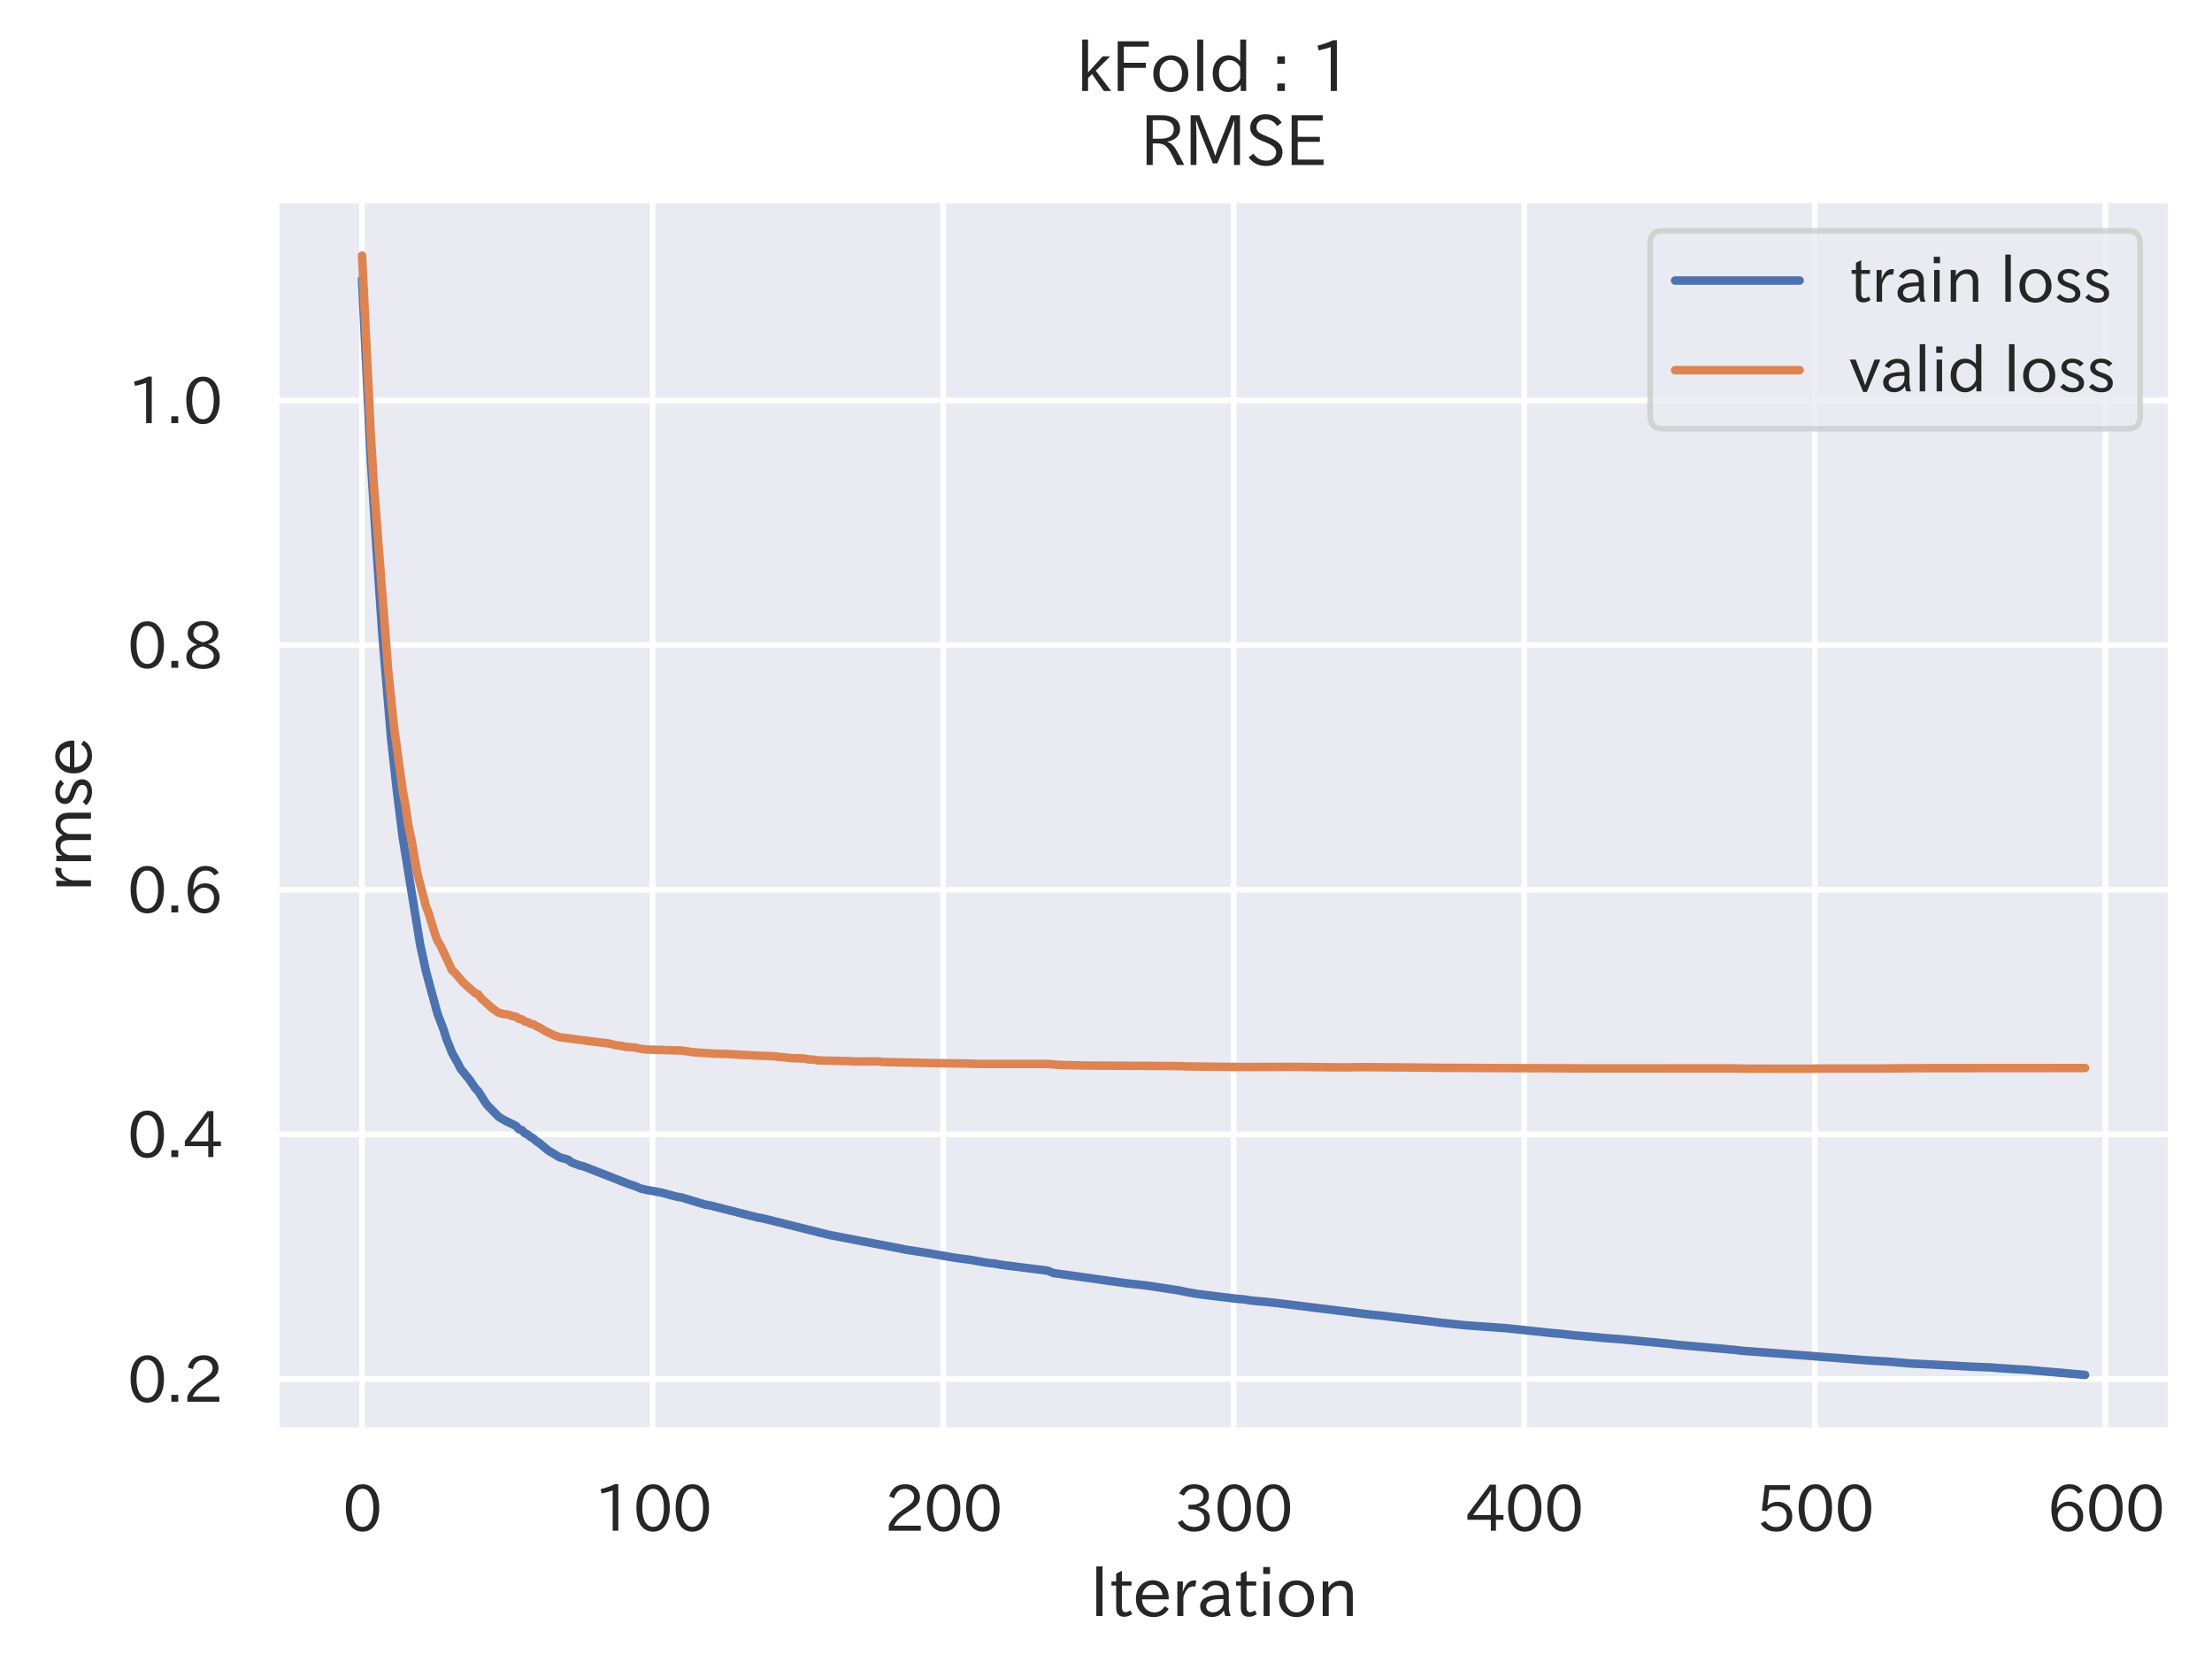 <?xml version="1.0" encoding="utf-8" standalone="no"?>
<!DOCTYPE svg PUBLIC "-//W3C//DTD SVG 1.1//EN"
  "http://www.w3.org/Graphics/SVG/1.1/DTD/svg11.dtd">
<svg xmlns:xlink="http://www.w3.org/1999/xlink" width="390.732pt" height="294.994pt" viewBox="0 0 390.732 294.994" xmlns="http://www.w3.org/2000/svg" version="1.1">
 <defs>
  <style type="text/css">*{stroke-linejoin: round; stroke-linecap: butt}</style>
 </defs>
 <g id="figure_1">
  <g id="patch_1">
   <path d="M 0 294.994 
L 390.732 294.994 
L 390.732 0 
L 0 0 
z
" style="fill: #ffffff"/>
  </g>
  <g id="axes_1">
   <g id="patch_2">
    <path d="M 48.732 252.695 
L 383.532 252.695 
L 383.532 35.255 
L 48.732 35.255 
z
" style="fill: #eaeaf2"/>
   </g>
   <g id="matplotlib.axis_1">
    <g id="xtick_1">
     <g id="line2d_1">
      <path d="M 63.95 252.695 
L 63.95 35.255 
" clip-path="url(#p78bb9ef972)" style="fill: none; stroke: #ffffff; stroke-linecap: round"/>
     </g>
     <g id="text_1">
      <!-- 0 -->
      <g style="fill: #262626" transform="translate(60.486 270.435)scale(0.11 -0.11)">
       <defs>
        <path id="IPAexGothic-30" d="M 2038 4725 
Q 2881 4725 3334 3944 
Q 3694 3325 3694 2344 
Q 3694 1372 3334 741 
Q 2888 -31 2016 -31 
Q 1147 -31 700 741 
Q 341 1372 341 2350 
Q 341 3713 1000 4334 
Q 1419 4725 2038 4725 
z
M 2016 4266 
Q 1516 4266 1228 3759 
Q 934 3247 934 2344 
Q 934 1456 1222 947 
Q 1513 447 2016 447 
Q 2619 447 2909 1153 
Q 3100 1622 3100 2375 
Q 3100 3256 2806 3759 
Q 2509 4266 2016 4266 
z
" transform="scale(0.016)"/>
       </defs>
       <use xlink:href="#IPAexGothic-30"/>
      </g>
     </g>
    </g>
    <g id="xtick_2">
     <g id="line2d_2">
      <path d="M 115.276 252.695 
L 115.276 35.255 
" clip-path="url(#p78bb9ef972)" style="fill: none; stroke: #ffffff; stroke-linecap: round"/>
     </g>
     <g id="text_2">
      <!-- 100 -->
      <g style="fill: #262626" transform="translate(104.884 270.435)scale(0.11 -0.11)">
       <defs>
        <path id="IPAexGothic-31" d="M 2463 63 
L 1900 63 
L 1900 4103 
Q 1372 3922 788 3797 
L 684 4231 
Q 1519 4441 2106 4731 
L 2463 4731 
L 2463 63 
z
" transform="scale(0.016)"/>
       </defs>
       <use xlink:href="#IPAexGothic-31"/>
       <use xlink:href="#IPAexGothic-30" x="62.988"/>
       <use xlink:href="#IPAexGothic-30" x="125.977"/>
      </g>
     </g>
    </g>
    <g id="xtick_3">
     <g id="line2d_3">
      <path d="M 166.602 252.695 
L 166.602 35.255 
" clip-path="url(#p78bb9ef972)" style="fill: none; stroke: #ffffff; stroke-linecap: round"/>
     </g>
     <g id="text_3">
      <!-- 200 -->
      <g style="fill: #262626" transform="translate(156.21 270.435)scale(0.11 -0.11)">
       <defs>
        <path id="IPAexGothic-32" d="M 3659 63 
L 447 63 
L 447 594 
Q 825 1475 1894 2203 
L 2072 2322 
Q 2619 2697 2791 2906 
Q 2988 3153 2988 3444 
Q 2988 3772 2756 4003 
Q 2500 4259 2084 4259 
Q 1250 4259 991 3328 
L 497 3506 
Q 853 4725 2116 4725 
Q 2806 4725 3216 4316 
Q 3575 3947 3575 3425 
Q 3575 3038 3344 2722 
Q 3131 2416 2366 1938 
L 2231 1856 
Q 1256 1253 978 569 
L 3659 569 
L 3659 63 
z
" transform="scale(0.016)"/>
       </defs>
       <use xlink:href="#IPAexGothic-32"/>
       <use xlink:href="#IPAexGothic-30" x="62.988"/>
       <use xlink:href="#IPAexGothic-30" x="125.977"/>
      </g>
     </g>
    </g>
    <g id="xtick_4">
     <g id="line2d_4">
      <path d="M 217.928 252.695 
L 217.928 35.255 
" clip-path="url(#p78bb9ef972)" style="fill: none; stroke: #ffffff; stroke-linecap: round"/>
     </g>
     <g id="text_4">
      <!-- 300 -->
      <g style="fill: #262626" transform="translate(207.536 270.435)scale(0.11 -0.11)">
       <defs>
        <path id="IPAexGothic-33" d="M 2381 2419 
Q 3506 2216 3506 1278 
Q 3506 716 3128 356 
Q 2709 -31 1944 -31 
Q 797 -31 288 881 
L 756 1131 
Q 1109 441 1938 441 
Q 2425 441 2694 691 
Q 2950 928 2950 1291 
Q 2950 1719 2566 1978 
Q 2216 2213 1644 2213 
L 1363 2213 
L 1363 2669 
L 1656 2669 
Q 2231 2669 2534 2888 
Q 2859 3119 2859 3509 
Q 2859 3934 2494 4138 
Q 2259 4278 1931 4278 
Q 1238 4278 903 3578 
L 434 3803 
Q 897 4725 1938 4725 
Q 2597 4725 3006 4394 
Q 3416 4069 3416 3534 
Q 3416 3028 3019 2706 
Q 2763 2500 2381 2444 
L 2381 2419 
z
" transform="scale(0.016)"/>
       </defs>
       <use xlink:href="#IPAexGothic-33"/>
       <use xlink:href="#IPAexGothic-30" x="62.988"/>
       <use xlink:href="#IPAexGothic-30" x="125.977"/>
      </g>
     </g>
    </g>
    <g id="xtick_5">
     <g id="line2d_5">
      <path d="M 269.254 252.695 
L 269.254 35.255 
" clip-path="url(#p78bb9ef972)" style="fill: none; stroke: #ffffff; stroke-linecap: round"/>
     </g>
     <g id="text_5">
      <!-- 400 -->
      <g style="fill: #262626" transform="translate(258.862 270.435)scale(0.11 -0.11)">
       <defs>
        <path id="IPAexGothic-34" d="M 3813 1159 
L 3059 1159 
L 3059 63 
L 2547 63 
L 2547 1159 
L 197 1159 
L 197 1672 
L 2456 4678 
L 3059 4678 
L 3059 1634 
L 3813 1634 
L 3813 1159 
z
M 2578 4109 
L 2559 4109 
Q 2278 3656 2003 3284 
L 759 1634 
L 2547 1634 
L 2547 3144 
Q 2547 3481 2578 4109 
z
" transform="scale(0.016)"/>
       </defs>
       <use xlink:href="#IPAexGothic-34"/>
       <use xlink:href="#IPAexGothic-30" x="62.988"/>
       <use xlink:href="#IPAexGothic-30" x="125.977"/>
      </g>
     </g>
    </g>
    <g id="xtick_6">
     <g id="line2d_6">
      <path d="M 320.58 252.695 
L 320.58 35.255 
" clip-path="url(#p78bb9ef972)" style="fill: none; stroke: #ffffff; stroke-linecap: round"/>
     </g>
     <g id="text_6">
      <!-- 500 -->
      <g style="fill: #262626" transform="translate(310.188 270.435)scale(0.11 -0.11)">
       <defs>
        <path id="IPAexGothic-35" d="M 1178 2603 
Q 1634 2963 2172 2963 
Q 2816 2963 3241 2528 
Q 3638 2113 3638 1497 
Q 3638 938 3297 513 
Q 2869 -31 2031 -31 
Q 959 -31 469 784 
L 938 1028 
Q 1309 434 2013 434 
Q 2466 434 2769 716 
Q 3081 1013 3081 1503 
Q 3081 1966 2806 2241 
Q 2519 2528 2056 2528 
Q 1406 2528 1072 2028 
L 591 2091 
L 884 4634 
L 3406 4634 
L 3406 4153 
L 1341 4153 
L 1134 2603 
L 1178 2603 
z
" transform="scale(0.016)"/>
       </defs>
       <use xlink:href="#IPAexGothic-35"/>
       <use xlink:href="#IPAexGothic-30" x="62.988"/>
       <use xlink:href="#IPAexGothic-30" x="125.977"/>
      </g>
     </g>
    </g>
    <g id="xtick_7">
     <g id="line2d_7">
      <path d="M 371.906 252.695 
L 371.906 35.255 
" clip-path="url(#p78bb9ef972)" style="fill: none; stroke: #ffffff; stroke-linecap: round"/>
     </g>
     <g id="text_7">
      <!-- 600 -->
      <g style="fill: #262626" transform="translate(361.514 270.435)scale(0.11 -0.11)">
       <defs>
        <path id="IPAexGothic-36" d="M 1056 2328 
Q 1509 2981 2234 2981 
Q 2906 2981 3316 2513 
Q 3675 2106 3675 1522 
Q 3675 884 3272 434 
Q 2853 -31 2178 -31 
Q 1375 -31 922 581 
Q 481 1178 481 2228 
Q 481 3425 1013 4109 
Q 1494 4725 2272 4725 
Q 3191 4725 3609 4025 
L 3150 3775 
Q 2894 4266 2300 4266 
Q 1119 4266 1031 2328 
L 1056 2328 
z
M 2141 2547 
Q 1684 2547 1384 2206 
Q 1116 1900 1116 1541 
Q 1116 1156 1353 844 
Q 1672 428 2159 428 
Q 2669 428 2941 844 
Q 3125 1128 3125 1503 
Q 3125 1944 2881 2228 
Q 2600 2547 2141 2547 
z
" transform="scale(0.016)"/>
       </defs>
       <use xlink:href="#IPAexGothic-36"/>
       <use xlink:href="#IPAexGothic-30" x="62.988"/>
       <use xlink:href="#IPAexGothic-30" x="125.977"/>
      </g>
     </g>
    </g>
    <g id="text_8">
     <!-- Iteration -->
     <g style="fill: #262626" transform="translate(192.44 285.514)scale(0.12 -0.12)">
      <defs>
       <path id="IPAexGothic-49" d="M 1203 63 
L 634 63 
L 634 4634 
L 1203 4634 
L 1203 63 
z
" transform="scale(0.016)"/>
       <path id="IPAexGothic-74" d="M 2125 241 
Q 1769 -6 1397 -6 
Q 653 -6 653 831 
L 653 2859 
L 219 2859 
L 219 3250 
L 653 3250 
L 653 3966 
L 1178 4228 
L 1178 3250 
L 2063 3250 
L 2063 2859 
L 1178 2859 
L 1178 906 
Q 1178 416 1513 416 
Q 1738 416 1941 588 
L 2125 241 
z
" transform="scale(0.016)"/>
       <path id="IPAexGothic-65" d="M 863 1594 
Q 891 1041 1209 722 
Q 1534 397 1997 397 
Q 2606 397 2963 966 
L 3322 728 
Q 2869 -31 1931 -31 
Q 1222 -31 766 422 
Q 306 884 306 1641 
Q 306 2444 788 2925 
Q 1216 3353 1856 3353 
Q 2459 3353 2866 2956 
Q 3322 2494 3322 1722 
L 3322 1594 
L 863 1594 
z
M 2756 1997 
Q 2709 2431 2450 2681 
Q 2194 2938 1844 2938 
Q 1438 2938 1150 2591 
Q 953 2356 894 1997 
L 2756 1997 
z
" transform="scale(0.016)"/>
       <path id="IPAexGothic-72" d="M 2309 3316 
L 2213 2769 
Q 2106 2791 2022 2791 
Q 1653 2791 1413 2444 
Q 1113 2006 1113 1675 
L 1113 63 
L 563 63 
L 563 3250 
L 1081 3250 
L 1056 2303 
L 1069 2303 
Q 1422 3341 2097 3341 
Q 2206 3341 2309 3316 
z
" transform="scale(0.016)"/>
       <path id="IPAexGothic-61" d="M 3156 63 
L 2672 63 
Q 2559 303 2531 556 
L 2509 556 
Q 2147 -25 1428 -25 
Q 934 -25 622 288 
Q 347 563 347 959 
Q 347 1947 2050 1997 
L 2478 2009 
L 2478 2175 
Q 2478 2509 2288 2700 
Q 2088 2900 1775 2900 
Q 1238 2900 969 2378 
L 494 2597 
Q 938 3328 1788 3328 
Q 2375 3328 2691 3000 
Q 2984 2706 2984 2169 
L 2984 997 
Q 2984 400 3156 63 
z
M 2491 1625 
L 2141 1619 
Q 903 1591 903 953 
Q 903 728 1050 581 
Q 1231 403 1525 403 
Q 1934 403 2234 703 
Q 2491 969 2491 1344 
L 2491 1625 
z
" transform="scale(0.016)"/>
       <path id="IPAexGothic-69" d="M 1178 3928 
L 550 3928 
L 550 4569 
L 1178 4569 
L 1178 3928 
z
M 1138 63 
L 588 63 
L 588 3250 
L 1138 3250 
L 1138 63 
z
" transform="scale(0.016)"/>
       <path id="IPAexGothic-6f" d="M 1919 3341 
Q 2594 3341 3056 2888 
Q 3531 2413 3531 1638 
Q 3531 888 3066 422 
Q 2609 -31 1919 -31 
Q 1228 -31 781 416 
Q 313 881 313 1656 
Q 313 2413 788 2888 
Q 1241 3341 1919 3341 
z
M 1919 2919 
Q 1519 2919 1241 2631 
Q 888 2278 888 1650 
Q 888 1031 1234 684 
Q 1516 403 1919 403 
Q 2331 403 2609 691 
Q 2956 1038 2956 1672 
Q 2956 2269 2603 2631 
Q 2316 2919 1919 2919 
z
" transform="scale(0.016)"/>
       <path id="IPAexGothic-6e" d="M 3328 63 
L 2778 63 
L 2778 2041 
Q 2778 2853 2106 2853 
Q 1428 2853 1113 2041 
L 1113 63 
L 563 63 
L 563 3250 
L 1075 3250 
L 1075 2675 
Q 1525 3316 2222 3316 
Q 3328 3316 3328 2072 
L 3328 63 
z
" transform="scale(0.016)"/>
      </defs>
      <use xlink:href="#IPAexGothic-49"/>
      <use xlink:href="#IPAexGothic-74" x="28.906"/>
      <use xlink:href="#IPAexGothic-65" x="63.525"/>
      <use xlink:href="#IPAexGothic-72" x="120.41"/>
      <use xlink:href="#IPAexGothic-61" x="157.422"/>
      <use xlink:href="#IPAexGothic-74" x="212.402"/>
      <use xlink:href="#IPAexGothic-69" x="247.021"/>
      <use xlink:href="#IPAexGothic-6f" x="274.023"/>
      <use xlink:href="#IPAexGothic-6e" x="334.424"/>
     </g>
    </g>
   </g>
   <g id="matplotlib.axis_2">
    <g id="ytick_1">
     <g id="line2d_8">
      <path d="M 48.732 243.536 
L 383.532 243.536 
" clip-path="url(#p78bb9ef972)" style="fill: none; stroke: #ffffff; stroke-linecap: round"/>
     </g>
     <g id="text_9">
      <!-- 0.2 -->
      <g style="fill: #262626" transform="translate(22.469 247.656)scale(0.11 -0.11)">
       <defs>
        <path id="IPAexGothic-2e" d="M 1184 63 
L 494 63 
L 494 753 
L 1184 753 
L 1184 63 
z
" transform="scale(0.016)"/>
       </defs>
       <use xlink:href="#IPAexGothic-30"/>
       <use xlink:href="#IPAexGothic-2e" x="62.988"/>
       <use xlink:href="#IPAexGothic-32" x="89.404"/>
      </g>
     </g>
    </g>
    <g id="ytick_2">
     <g id="line2d_9">
      <path d="M 48.732 200.331 
L 383.532 200.331 
" clip-path="url(#p78bb9ef972)" style="fill: none; stroke: #ffffff; stroke-linecap: round"/>
     </g>
     <g id="text_10">
      <!-- 0.4 -->
      <g style="fill: #262626" transform="translate(22.469 204.451)scale(0.11 -0.11)">
       <use xlink:href="#IPAexGothic-30"/>
       <use xlink:href="#IPAexGothic-2e" x="62.988"/>
       <use xlink:href="#IPAexGothic-34" x="89.404"/>
      </g>
     </g>
    </g>
    <g id="ytick_3">
     <g id="line2d_10">
      <path d="M 48.732 157.126 
L 383.532 157.126 
" clip-path="url(#p78bb9ef972)" style="fill: none; stroke: #ffffff; stroke-linecap: round"/>
     </g>
     <g id="text_11">
      <!-- 0.6 -->
      <g style="fill: #262626" transform="translate(22.469 161.246)scale(0.11 -0.11)">
       <use xlink:href="#IPAexGothic-30"/>
       <use xlink:href="#IPAexGothic-2e" x="62.988"/>
       <use xlink:href="#IPAexGothic-36" x="89.404"/>
      </g>
     </g>
    </g>
    <g id="ytick_4">
     <g id="line2d_11">
      <path d="M 48.732 113.921 
L 383.532 113.921 
" clip-path="url(#p78bb9ef972)" style="fill: none; stroke: #ffffff; stroke-linecap: round"/>
     </g>
     <g id="text_12">
      <!-- 0.8 -->
      <g style="fill: #262626" transform="translate(22.469 118.041)scale(0.11 -0.11)">
       <defs>
        <path id="IPAexGothic-38" d="M 2541 2425 
Q 3700 2031 3700 1197 
Q 3700 541 3100 197 
Q 2663 -56 2016 -56 
Q 1366 -56 928 197 
Q 347 531 347 1178 
Q 347 1988 1409 2381 
L 1409 2400 
Q 481 2734 481 3509 
Q 481 4100 981 4456 
Q 1406 4756 2019 4756 
Q 2703 4756 3131 4403 
Q 3553 4069 3553 3566 
Q 3553 2706 2541 2444 
L 2541 2425 
z
M 2022 2625 
Q 2997 2856 2997 3528 
Q 2997 3916 2675 4150 
Q 2413 4347 2016 4347 
Q 1606 4347 1331 4128 
Q 1050 3897 1050 3522 
Q 1050 3150 1350 2925 
Q 1494 2809 1722 2722 
Q 1984 2616 2022 2625 
z
M 1978 2209 
Q 922 1931 922 1216 
Q 922 775 1313 556 
Q 1606 391 2009 391 
Q 2575 391 2881 697 
Q 3106 922 3106 1250 
Q 3106 1594 2794 1850 
Q 2609 1994 2350 2100 
Q 2047 2222 1978 2209 
z
" transform="scale(0.016)"/>
       </defs>
       <use xlink:href="#IPAexGothic-30"/>
       <use xlink:href="#IPAexGothic-2e" x="62.988"/>
       <use xlink:href="#IPAexGothic-38" x="89.404"/>
      </g>
     </g>
    </g>
    <g id="ytick_5">
     <g id="line2d_12">
      <path d="M 48.732 70.716 
L 383.532 70.716 
" clip-path="url(#p78bb9ef972)" style="fill: none; stroke: #ffffff; stroke-linecap: round"/>
     </g>
     <g id="text_13">
      <!-- 1.0 -->
      <g style="fill: #262626" transform="translate(22.469 74.835)scale(0.11 -0.11)">
       <use xlink:href="#IPAexGothic-31"/>
       <use xlink:href="#IPAexGothic-2e" x="62.988"/>
       <use xlink:href="#IPAexGothic-30" x="89.404"/>
      </g>
     </g>
    </g>
    <g id="text_14">
     <!-- rmse -->
     <g style="fill: #262626" transform="translate(16.189 157.607)rotate(-90)scale(0.12 -0.12)">
      <defs>
       <path id="IPAexGothic-6d" d="M 5022 63 
L 4472 63 
L 4472 2059 
Q 4472 2869 3847 2869 
Q 3550 2869 3303 2594 
Q 3128 2397 3059 2103 
L 3059 63 
L 2509 63 
L 2509 2066 
Q 2509 2869 1919 2869 
Q 1606 2869 1369 2594 
Q 1113 2306 1113 2041 
L 1113 63 
L 563 63 
L 563 3250 
L 1075 3250 
L 1075 2700 
Q 1391 3316 2028 3316 
Q 2725 3316 2956 2647 
Q 3303 3316 3953 3316 
Q 4478 3316 4772 2944 
Q 5022 2638 5022 2072 
L 5022 63 
z
" transform="scale(0.016)"/>
       <path id="IPAexGothic-73" d="M 2234 2547 
Q 1938 2931 1484 2931 
Q 891 2931 891 2475 
Q 891 2153 1531 1944 
L 1741 1875 
Q 2650 1578 2650 894 
Q 2650 434 2272 172 
Q 1972 -31 1497 -31 
Q 766 -31 256 503 
L 603 819 
Q 997 397 1516 397 
Q 2131 397 2131 875 
Q 2131 1238 1453 1478 
L 1234 1553 
Q 378 1853 378 2431 
Q 378 2797 628 3047 
Q 928 3347 1453 3347 
Q 2156 3347 2606 2859 
L 2234 2547 
z
" transform="scale(0.016)"/>
      </defs>
      <use xlink:href="#IPAexGothic-72"/>
      <use xlink:href="#IPAexGothic-6d" x="37.012"/>
      <use xlink:href="#IPAexGothic-73" x="124.121"/>
      <use xlink:href="#IPAexGothic-65" x="170.312"/>
     </g>
    </g>
   </g>
   <g id="line2d_13">
    <path d="M 63.95 49.308 
L 65.49 81.102 
L 66.516 97.049 
L 67.543 112.078 
L 69.083 130.406 
L 70.109 139.661 
L 71.136 147.904 
L 74.215 166.816 
L 75.242 171.492 
L 76.268 175.326 
L 77.295 179.054 
L 78.321 181.741 
L 78.834 183.367 
L 79.861 185.959 
L 80.888 187.794 
L 81.401 188.794 
L 82.941 190.683 
L 83.967 192.205 
L 84.48 192.702 
L 85.507 194.362 
L 86.02 195.111 
L 88.073 197.214 
L 89.1 197.837 
L 91.153 198.84 
L 91.666 199.413 
L 92.179 199.574 
L 92.693 200.129 
L 93.206 200.351 
L 93.719 200.788 
L 94.232 201.055 
L 94.746 201.543 
L 95.259 201.847 
L 96.799 203.15 
L 98.852 204.38 
L 100.391 204.826 
L 100.905 205.266 
L 102.444 205.843 
L 102.958 205.933 
L 105.011 206.739 
L 111.17 209.14 
L 112.196 209.469 
L 113.223 209.915 
L 114.249 210.145 
L 116.816 210.614 
L 119.382 211.299 
L 120.409 211.477 
L 124.515 212.723 
L 125.541 212.904 
L 126.568 213.168 
L 133.753 214.995 
L 134.78 215.174 
L 146.585 218.117 
L 158.903 220.464 
L 159.93 220.685 
L 164.036 221.316 
L 165.576 221.588 
L 168.655 222.123 
L 171.221 222.456 
L 174.301 223.001 
L 175.841 223.17 
L 176.867 223.368 
L 182.513 224.077 
L 185.079 224.41 
L 186.106 224.83 
L 198.937 226.625 
L 202.53 227.025 
L 208.176 227.88 
L 209.716 228.203 
L 211.256 228.474 
L 213.309 228.741 
L 218.441 229.363 
L 219.981 229.501 
L 221.008 229.683 
L 223.574 229.909 
L 225.114 230.068 
L 228.193 230.445 
L 242.051 232.157 
L 244.618 232.408 
L 246.157 232.611 
L 248.211 232.85 
L 251.29 233.192 
L 254.37 233.579 
L 258.989 234.058 
L 266.175 234.573 
L 273.874 235.392 
L 275.927 235.575 
L 277.98 235.81 
L 282.086 236.164 
L 283.112 236.274 
L 286.705 236.544 
L 294.917 237.328 
L 296.457 237.509 
L 302.103 238.008 
L 304.156 238.181 
L 306.722 238.422 
L 307.749 238.557 
L 313.908 239.004 
L 329.819 240.239 
L 333.412 240.449 
L 337.518 240.796 
L 344.19 241.129 
L 347.783 241.335 
L 351.889 241.504 
L 352.916 241.597 
L 356.509 241.826 
L 358.048 241.909 
L 360.101 242.095 
L 368.314 242.812 
L 368.314 242.812 
" clip-path="url(#p78bb9ef972)" style="fill: none; stroke: #4c72b0; stroke-width: 1.5; stroke-linecap: round"/>
   </g>
   <g id="line2d_14">
    <path d="M 63.95 45.139 
L 65.49 76.566 
L 66.003 85.126 
L 68.569 118.333 
L 69.596 128.364 
L 71.136 139.584 
L 71.649 142.413 
L 72.162 145.934 
L 72.675 148.241 
L 73.702 154.147 
L 75.242 160.06 
L 75.755 161.384 
L 76.781 164.801 
L 77.295 166.17 
L 77.808 166.976 
L 79.861 171.364 
L 80.374 171.817 
L 81.914 173.609 
L 83.967 175.414 
L 84.48 175.619 
L 84.994 176.311 
L 87.047 178.139 
L 88.073 178.842 
L 89.1 179.109 
L 89.613 179.14 
L 90.639 179.479 
L 91.153 179.536 
L 91.666 179.954 
L 92.179 180.006 
L 92.693 180.396 
L 93.206 180.513 
L 93.719 180.799 
L 94.232 180.894 
L 94.746 181.234 
L 95.259 181.437 
L 96.285 182.075 
L 97.825 182.812 
L 98.852 183.176 
L 102.444 183.644 
L 107.577 184.292 
L 108.604 184.55 
L 109.63 184.691 
L 110.657 184.893 
L 112.196 184.998 
L 113.223 185.242 
L 114.249 185.348 
L 120.409 185.53 
L 122.462 185.826 
L 126.054 186.069 
L 128.107 186.124 
L 133.24 186.4 
L 136.833 186.542 
L 137.859 186.682 
L 138.373 186.696 
L 139.399 186.841 
L 140.939 186.903 
L 141.966 186.93 
L 142.992 187.117 
L 143.505 187.114 
L 144.532 187.275 
L 150.178 187.402 
L 151.204 187.467 
L 155.31 187.445 
L 155.824 187.552 
L 158.903 187.616 
L 166.089 187.772 
L 167.629 187.777 
L 170.708 187.82 
L 172.761 187.89 
L 185.079 187.897 
L 187.132 188.064 
L 191.752 188.172 
L 194.318 188.192 
L 208.176 188.27 
L 209.716 188.331 
L 219.468 188.435 
L 221.008 188.441 
L 227.167 188.411 
L 228.707 188.411 
L 234.866 188.48 
L 237.945 188.498 
L 240.512 188.449 
L 243.078 188.471 
L 252.83 188.554 
L 254.37 188.577 
L 259.502 188.594 
L 268.741 188.639 
L 275.413 188.654 
L 280.546 188.686 
L 305.696 188.678 
L 308.775 188.728 
L 319.041 188.742 
L 321.607 188.708 
L 331.359 188.712 
L 335.465 188.664 
L 341.111 188.636 
L 368.314 188.614 
L 368.314 188.614 
" clip-path="url(#p78bb9ef972)" style="fill: none; stroke: #dd8452; stroke-width: 1.5; stroke-linecap: round"/>
   </g>
   <g id="patch_3">
    <path d="M 48.732 252.695 
L 48.732 35.255 
" style="fill: none; stroke: #ffffff; stroke-width: 1.25; stroke-linejoin: miter; stroke-linecap: square"/>
   </g>
   <g id="patch_4">
    <path d="M 383.532 252.695 
L 383.532 35.255 
" style="fill: none; stroke: #ffffff; stroke-width: 1.25; stroke-linejoin: miter; stroke-linecap: square"/>
   </g>
   <g id="patch_5">
    <path d="M 48.732 252.695 
L 383.532 252.695 
" style="fill: none; stroke: #ffffff; stroke-width: 1.25; stroke-linejoin: miter; stroke-linecap: square"/>
   </g>
   <g id="patch_6">
    <path d="M 48.732 35.255 
L 383.532 35.255 
" style="fill: none; stroke: #ffffff; stroke-width: 1.25; stroke-linejoin: miter; stroke-linecap: square"/>
   </g>
   <g id="text_15">
    <!-- kFold : 1  -->
    <g style="fill: #262626" transform="translate(190.046 16.189)scale(0.12 -0.12)">
     <defs>
      <path id="IPAexGothic-6b" d="M 3244 63 
L 2578 63 
L 1484 1613 
L 1119 1259 
L 1119 63 
L 581 63 
L 581 4794 
L 1119 4794 
L 1119 1766 
L 2463 3250 
L 3153 3250 
L 1828 1925 
L 3244 63 
z
" transform="scale(0.016)"/>
      <path id="IPAexGothic-46" d="M 3469 4141 
L 1172 4141 
L 1172 2656 
L 3206 2656 
L 3206 2188 
L 1172 2188 
L 1172 63 
L 609 63 
L 609 4634 
L 3469 4634 
L 3469 4141 
z
" transform="scale(0.016)"/>
      <path id="IPAexGothic-6c" d="M 1131 63 
L 581 63 
L 581 4794 
L 1131 4794 
L 1131 63 
z
" transform="scale(0.016)"/>
      <path id="IPAexGothic-64" d="M 3391 63 
L 2891 63 
L 2891 619 
Q 2441 -31 1753 -31 
Q 1181 -31 788 372 
Q 313 844 313 1663 
Q 313 2466 772 2938 
Q 1169 3341 1753 3341 
Q 2384 3341 2847 2809 
L 2847 4794 
L 3391 4794 
L 3391 63 
z
M 2847 1303 
L 2847 2097 
Q 2847 2413 2456 2706 
Q 2181 2906 1853 2906 
Q 1484 2906 1228 2650 
Q 888 2309 888 1678 
Q 888 1109 1169 750 
Q 1441 409 1847 409 
Q 2322 409 2656 875 
Q 2847 1134 2847 1303 
z
" transform="scale(0.016)"/>
      <path id="IPAexGothic-20" transform="scale(0.016)"/>
      <path id="IPAexGothic-3a" d="M 1369 2559 
L 672 2559 
L 672 3250 
L 1369 3250 
L 1369 2559 
z
M 1369 63 
L 672 63 
L 672 753 
L 1369 753 
L 1369 63 
z
" transform="scale(0.016)"/>
     </defs>
     <use xlink:href="#IPAexGothic-6b"/>
     <use xlink:href="#IPAexGothic-46" x="51.807"/>
     <use xlink:href="#IPAexGothic-6f" x="108.984"/>
     <use xlink:href="#IPAexGothic-6c" x="169.385"/>
     <use xlink:href="#IPAexGothic-64" x="196.387"/>
     <use xlink:href="#IPAexGothic-20" x="258.789"/>
     <use xlink:href="#IPAexGothic-3a" x="285.791"/>
     <use xlink:href="#IPAexGothic-20" x="317.773"/>
     <use xlink:href="#IPAexGothic-31" x="344.775"/>
     <use xlink:href="#IPAexGothic-20" x="407.764"/>
    </g>
    <!--  RMSE -->
    <g style="fill: #262626" transform="translate(198.132 29.255)scale(0.12 -0.12)">
     <defs>
      <path id="IPAexGothic-52" d="M 4072 63 
L 3394 63 
Q 3138 641 2828 1197 
Q 2584 1641 2344 1825 
Q 2050 2044 1625 2044 
L 1172 2044 
L 1172 63 
L 609 63 
L 609 4634 
L 2009 4634 
Q 2713 4634 3131 4378 
Q 3688 4044 3688 3381 
Q 3688 2784 3181 2459 
Q 2906 2272 2522 2216 
L 2522 2197 
Q 2941 2050 3247 1581 
Q 3516 1166 4072 63 
z
M 1172 2478 
L 1869 2478 
Q 3106 2478 3106 3369 
Q 3106 4181 1928 4181 
L 1172 4181 
L 1172 2478 
z
" transform="scale(0.016)"/>
      <path id="IPAexGothic-4d" d="M 5147 63 
L 4597 63 
L 4597 2534 
Q 4597 3281 4634 4134 
L 4609 4134 
Q 4356 3409 4066 2675 
L 3066 209 
L 2650 209 
L 1641 2725 
Q 1328 3506 1128 4141 
L 1103 4141 
Q 1141 3131 1141 2553 
L 1141 63 
L 609 63 
L 609 4634 
L 1416 4634 
L 2503 1944 
Q 2697 1472 2869 906 
L 2888 906 
Q 3028 1416 3234 1931 
L 4316 4634 
L 5147 4634 
L 5147 63 
z
" transform="scale(0.016)"/>
      <path id="IPAexGothic-53" d="M 2919 3641 
Q 2563 4259 1853 4259 
Q 1453 4259 1213 4009 
Q 1028 3803 1028 3534 
Q 1028 3238 1266 3047 
Q 1444 2913 1984 2688 
L 2200 2597 
Q 2925 2306 3191 1953 
Q 3422 1644 3422 1259 
Q 3422 644 2969 288 
Q 2559 -31 1931 -31 
Q 881 -31 313 766 
L 753 1100 
Q 1203 459 1938 459 
Q 2288 459 2534 625 
Q 2841 847 2841 1216 
Q 2841 1503 2616 1728 
Q 2375 1959 1728 2206 
L 1541 2278 
Q 453 2694 453 3481 
Q 453 4006 806 4347 
Q 1203 4725 1863 4725 
Q 2841 4725 3359 3956 
L 2919 3641 
z
" transform="scale(0.016)"/>
      <path id="IPAexGothic-45" d="M 3547 63 
L 609 63 
L 609 4634 
L 3469 4634 
L 3469 4147 
L 1166 4147 
L 1166 2650 
L 3206 2650 
L 3206 2191 
L 1166 2191 
L 1166 556 
L 3547 556 
L 3547 63 
z
" transform="scale(0.016)"/>
     </defs>
     <use xlink:href="#IPAexGothic-20"/>
     <use xlink:href="#IPAexGothic-52" x="27.002"/>
     <use xlink:href="#IPAexGothic-4d" x="91.797"/>
     <use xlink:href="#IPAexGothic-53" x="181.982"/>
     <use xlink:href="#IPAexGothic-45" x="240.479"/>
    </g>
   </g>
   <g id="legend_1">
    <g id="patch_7">
     <path d="M 293.689 75.715 
L 375.832 75.715 
Q 378.032 75.715 378.032 73.515 
L 378.032 42.955 
Q 378.032 40.755 375.832 40.755 
L 293.689 40.755 
Q 291.489 40.755 291.489 42.955 
L 291.489 73.515 
Q 291.489 75.715 293.689 75.715 
z
" style="fill: #eaeaf2; opacity: 0.8; stroke: #cccccc; stroke-linejoin: miter"/>
    </g>
    <g id="line2d_15">
     <path d="M 295.889 49.545 
L 306.889 49.545 
L 317.889 49.545 
" style="fill: none; stroke: #4c72b0; stroke-width: 1.5; stroke-linecap: round"/>
    </g>
    <g id="text_16">
     <!-- train loss -->
     <g style="fill: #262626" transform="translate(326.689 53.395)scale(0.11 -0.11)">
      <use xlink:href="#IPAexGothic-74"/>
      <use xlink:href="#IPAexGothic-72" x="34.619"/>
      <use xlink:href="#IPAexGothic-61" x="71.631"/>
      <use xlink:href="#IPAexGothic-69" x="126.611"/>
      <use xlink:href="#IPAexGothic-6e" x="153.613"/>
      <use xlink:href="#IPAexGothic-20" x="214.014"/>
      <use xlink:href="#IPAexGothic-6c" x="241.016"/>
      <use xlink:href="#IPAexGothic-6f" x="268.018"/>
      <use xlink:href="#IPAexGothic-73" x="328.418"/>
      <use xlink:href="#IPAexGothic-73" x="374.609"/>
     </g>
    </g>
    <g id="line2d_16">
     <path d="M 295.889 65.375 
L 306.889 65.375 
L 317.889 65.375 
" style="fill: none; stroke: #dd8452; stroke-width: 1.5; stroke-linecap: round"/>
    </g>
    <g id="text_17">
     <!-- valid loss -->
     <g style="fill: #262626" transform="translate(326.689 69.225)scale(0.11 -0.11)">
      <defs>
       <path id="IPAexGothic-76" d="M 3103 3250 
L 1747 6 
L 1375 6 
L 25 3250 
L 628 3250 
L 1338 1388 
L 1522 844 
L 1569 703 
L 1588 703 
Q 1641 884 1822 1388 
L 2516 3250 
L 3103 3250 
z
" transform="scale(0.016)"/>
      </defs>
      <use xlink:href="#IPAexGothic-76"/>
      <use xlink:href="#IPAexGothic-61" x="48.584"/>
      <use xlink:href="#IPAexGothic-6c" x="103.564"/>
      <use xlink:href="#IPAexGothic-69" x="130.566"/>
      <use xlink:href="#IPAexGothic-64" x="157.568"/>
      <use xlink:href="#IPAexGothic-20" x="219.971"/>
      <use xlink:href="#IPAexGothic-6c" x="246.973"/>
      <use xlink:href="#IPAexGothic-6f" x="273.975"/>
      <use xlink:href="#IPAexGothic-73" x="334.375"/>
      <use xlink:href="#IPAexGothic-73" x="380.566"/>
     </g>
    </g>
   </g>
  </g>
 </g>
 <defs>
  <clipPath id="p78bb9ef972">
   <rect x="48.732" y="35.255" width="334.8" height="217.44"/>
  </clipPath>
 </defs>
</svg>
